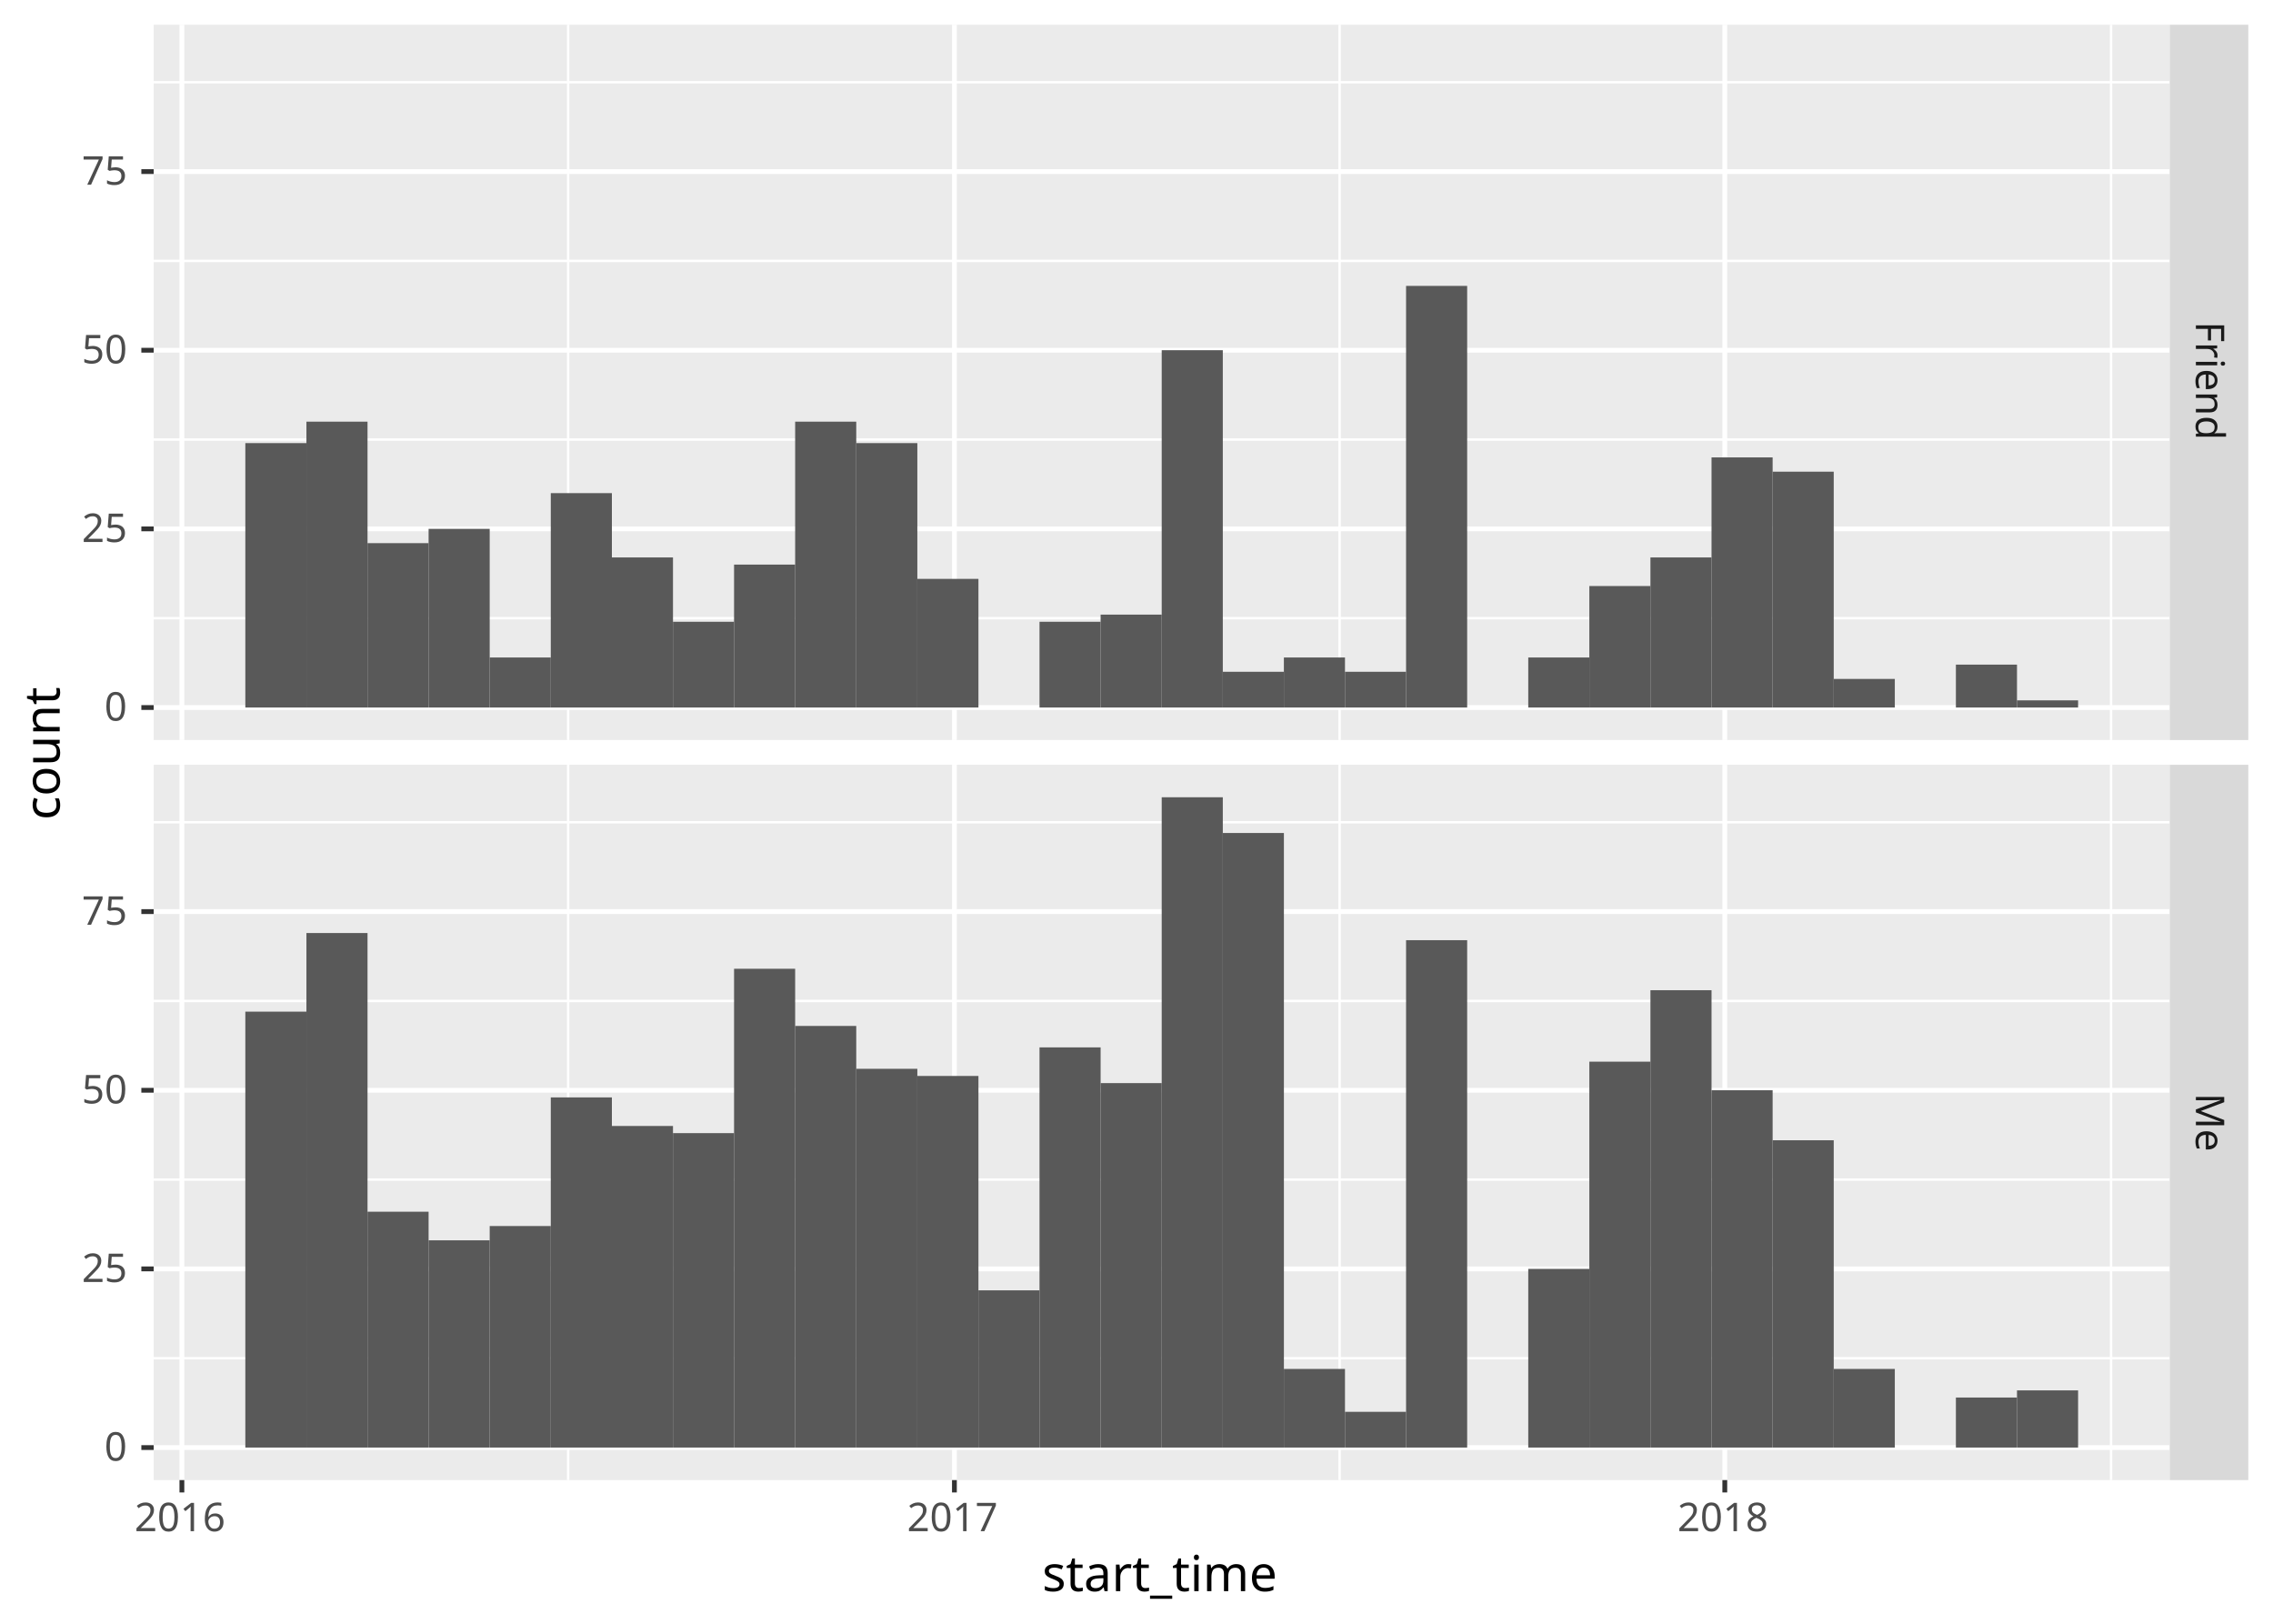 <?xml version="1.0" encoding="UTF-8"?>
<svg xmlns="http://www.w3.org/2000/svg" xmlns:xlink="http://www.w3.org/1999/xlink" width="504pt" height="360pt" viewBox="0 0 504 360" version="1.1">
<defs>
<g>
<symbol overflow="visible" id="glyph0-0">
<path style="stroke:none;" d="M 0 0.828 L 6.281 0.828 L 6.281 4.438 L 0 4.438 Z M 0.453 1.281 L 0.453 4 L 5.828 4 L 5.828 1.281 Z M 0.453 1.281 "/>
</symbol>
<symbol overflow="visible" id="glyph0-1">
<path style="stroke:none;" d="M 0 1.641 L 0 0.859 L 6.281 0.859 L 6.281 4.359 L 5.594 4.359 L 5.594 1.641 L 3.359 1.641 L 3.359 4.203 L 2.672 4.203 L 2.672 1.641 Z M 0 1.641 "/>
</symbol>
<symbol overflow="visible" id="glyph0-2">
<path style="stroke:none;" d="M 4.797 2.953 C 4.797 3.035 4.789 3.125 4.781 3.219 C 4.781 3.32 4.77 3.414 4.75 3.5 L 4.031 3.406 C 4.051 3.332 4.066 3.25 4.078 3.156 C 4.086 3.062 4.094 2.973 4.094 2.891 C 4.094 2.648 4.023 2.426 3.891 2.219 C 3.766 2.008 3.582 1.836 3.344 1.703 C 3.102 1.578 2.828 1.516 2.516 1.516 L 0 1.516 L 0 0.75 L 4.719 0.75 L 4.719 1.375 L 3.859 1.469 L 3.859 1.5 C 4.109 1.645 4.328 1.836 4.516 2.078 C 4.703 2.328 4.797 2.617 4.797 2.953 Z M 4.797 2.953 "/>
</symbol>
<symbol overflow="visible" id="glyph0-3">
<path style="stroke:none;" d="M 6.484 1.141 C 6.484 1.254 6.441 1.359 6.359 1.453 C 6.285 1.547 6.16 1.594 5.984 1.594 C 5.816 1.594 5.691 1.547 5.609 1.453 C 5.535 1.359 5.5 1.254 5.5 1.141 C 5.5 1.016 5.535 0.906 5.609 0.812 C 5.691 0.727 5.816 0.688 5.984 0.688 C 6.16 0.688 6.285 0.727 6.359 0.812 C 6.441 0.906 6.484 1.016 6.484 1.141 Z M 4.719 1.516 L 0 1.516 L 0 0.75 L 4.719 0.75 Z M 4.719 1.516 "/>
</symbol>
<symbol overflow="visible" id="glyph0-4">
<path style="stroke:none;" d="M 4.797 2.562 C 4.797 2.969 4.707 3.316 4.531 3.609 C 4.363 3.898 4.117 4.125 3.797 4.281 C 3.473 4.438 3.098 4.516 2.672 4.516 L 2.203 4.516 L 2.203 1.281 C 1.672 1.289 1.266 1.426 0.984 1.688 C 0.711 1.945 0.578 2.312 0.578 2.781 C 0.578 3.082 0.602 3.348 0.656 3.578 C 0.707 3.816 0.785 4.055 0.891 4.297 L 0.219 4.297 C 0.113 4.055 0.035 3.816 -0.016 3.578 C -0.066 3.348 -0.094 3.07 -0.094 2.75 C -0.094 2.301 -0.004 1.906 0.172 1.562 C 0.359 1.227 0.629 0.961 0.984 0.766 C 1.348 0.578 1.797 0.484 2.328 0.484 C 2.836 0.484 3.273 0.566 3.641 0.734 C 4.016 0.91 4.301 1.156 4.5 1.469 C 4.695 1.781 4.797 2.145 4.797 2.562 Z M 4.172 2.562 C 4.172 2.188 4.051 1.891 3.812 1.672 C 3.57 1.461 3.242 1.336 2.828 1.297 L 2.828 3.703 C 3.223 3.691 3.547 3.598 3.797 3.422 C 4.047 3.242 4.172 2.957 4.172 2.562 Z M 4.172 2.562 "/>
</symbol>
<symbol overflow="visible" id="glyph0-5">
<path style="stroke:none;" d="M 4.797 3.016 C 4.797 3.578 4.656 4 4.375 4.281 C 4.102 4.57 3.664 4.719 3.062 4.719 L 0 4.719 L 0 3.953 L 3.016 3.953 C 3.773 3.953 4.156 3.602 4.156 2.906 C 4.156 2.383 4.004 2.02 3.703 1.812 C 3.41 1.613 2.992 1.516 2.453 1.516 L 0 1.516 L 0 0.75 L 4.719 0.75 L 4.719 1.375 L 4.078 1.484 L 4.078 1.531 C 4.316 1.688 4.492 1.895 4.609 2.156 C 4.734 2.426 4.797 2.711 4.797 3.016 Z M 4.797 3.016 "/>
</symbol>
<symbol overflow="visible" id="glyph0-6">
<path style="stroke:none;" d="M -0.094 2.422 C -0.094 1.836 0.109 1.367 0.516 1.016 C 0.93 0.66 1.539 0.484 2.344 0.484 C 3.156 0.484 3.766 0.66 4.172 1.016 C 4.586 1.367 4.797 1.836 4.797 2.422 C 4.797 2.785 4.727 3.082 4.594 3.312 C 4.469 3.551 4.305 3.742 4.109 3.891 L 4.109 3.938 C 4.18 3.926 4.289 3.914 4.438 3.906 C 4.594 3.895 4.711 3.891 4.797 3.891 L 6.688 3.891 L 6.688 4.656 L 0 4.656 L 0 4.031 L 0.641 3.922 L 0.641 3.891 C 0.43 3.742 0.254 3.551 0.109 3.312 C -0.023 3.082 -0.094 2.785 -0.094 2.422 Z M 0.547 2.547 C 0.547 3.047 0.68 3.395 0.953 3.594 C 1.234 3.789 1.648 3.891 2.203 3.891 L 2.344 3.891 C 2.926 3.891 3.375 3.789 3.688 3.594 C 4 3.406 4.156 3.051 4.156 2.531 C 4.156 2.113 3.988 1.801 3.656 1.594 C 3.332 1.383 2.891 1.281 2.328 1.281 C 1.766 1.281 1.328 1.383 1.016 1.594 C 0.703 1.801 0.547 2.117 0.547 2.547 Z M 0.547 2.547 "/>
</symbol>
<symbol overflow="visible" id="glyph0-7">
<path style="stroke:none;" d="M 0 3.625 L 5.5 1.562 L 5.5 1.516 C 5.32 1.535 5.078 1.551 4.766 1.562 C 4.461 1.57 4.145 1.578 3.812 1.578 L 0 1.578 L 0 0.859 L 6.281 0.859 L 6.281 2.016 L 1.141 3.953 L 1.141 4 L 6.281 5.969 L 6.281 7.125 L 0 7.125 L 0 6.344 L 3.859 6.344 C 4.16 6.344 4.461 6.348 4.766 6.359 C 5.066 6.379 5.312 6.395 5.5 6.406 L 5.5 6.375 L 0 4.281 Z M 0 3.625 "/>
</symbol>
<symbol overflow="visible" id="glyph1-0">
<path style="stroke:none;" d="M 0.828 0 L 0.828 -6.281 L 4.438 -6.281 L 4.438 0 Z M 1.281 -0.453 L 4 -0.453 L 4 -5.828 L 1.281 -5.828 Z M 1.281 -0.453 "/>
</symbol>
<symbol overflow="visible" id="glyph1-1">
<path style="stroke:none;" d="M 4.578 0 L 0.422 0 L 0.422 -0.641 L 2.062 -2.312 C 2.375 -2.625 2.641 -2.898 2.859 -3.141 C 3.078 -3.391 3.242 -3.629 3.359 -3.859 C 3.473 -4.098 3.531 -4.363 3.531 -4.656 C 3.531 -5 3.426 -5.258 3.219 -5.438 C 3.008 -5.613 2.742 -5.703 2.422 -5.703 C 2.109 -5.703 1.836 -5.648 1.609 -5.547 C 1.379 -5.441 1.145 -5.297 0.906 -5.109 L 0.5 -5.625 C 0.738 -5.832 1.02 -6.008 1.344 -6.156 C 1.664 -6.301 2.023 -6.375 2.422 -6.375 C 3.004 -6.375 3.461 -6.223 3.797 -5.922 C 4.141 -5.617 4.312 -5.211 4.312 -4.703 C 4.312 -4.367 4.242 -4.055 4.109 -3.766 C 3.984 -3.484 3.797 -3.203 3.547 -2.922 C 3.305 -2.641 3.023 -2.344 2.703 -2.031 L 1.406 -0.734 L 1.406 -0.703 L 4.578 -0.703 Z M 4.578 0 "/>
</symbol>
<symbol overflow="visible" id="glyph1-2">
<path style="stroke:none;" d="M 4.594 -3.156 C 4.594 -2.469 4.52 -1.883 4.375 -1.406 C 4.238 -0.926 4.016 -0.555 3.703 -0.297 C 3.398 -0.035 3 0.094 2.5 0.094 C 1.789 0.094 1.27 -0.191 0.938 -0.766 C 0.602 -1.336 0.438 -2.133 0.438 -3.156 C 0.438 -3.832 0.504 -4.41 0.641 -4.891 C 0.773 -5.367 0.992 -5.734 1.297 -5.984 C 1.609 -6.242 2.008 -6.375 2.5 -6.375 C 3.207 -6.375 3.734 -6.094 4.078 -5.531 C 4.422 -4.969 4.594 -4.176 4.594 -3.156 Z M 1.203 -3.156 C 1.203 -2.289 1.301 -1.645 1.5 -1.219 C 1.695 -0.789 2.031 -0.578 2.5 -0.578 C 2.969 -0.578 3.301 -0.785 3.5 -1.203 C 3.707 -1.629 3.812 -2.281 3.812 -3.156 C 3.812 -4.008 3.707 -4.648 3.5 -5.078 C 3.301 -5.504 2.969 -5.719 2.5 -5.719 C 2.031 -5.719 1.695 -5.504 1.5 -5.078 C 1.301 -4.648 1.203 -4.008 1.203 -3.156 Z M 1.203 -3.156 "/>
</symbol>
<symbol overflow="visible" id="glyph1-3">
<path style="stroke:none;" d="M 3.125 0 L 2.359 0 L 2.359 -4.391 C 2.359 -4.641 2.363 -4.836 2.375 -4.984 C 2.383 -5.141 2.395 -5.301 2.406 -5.469 C 2.312 -5.375 2.223 -5.297 2.141 -5.234 C 2.055 -5.172 1.961 -5.086 1.859 -4.984 L 1.188 -4.438 L 0.781 -4.969 L 2.484 -6.281 L 3.125 -6.281 Z M 3.125 0 "/>
</symbol>
<symbol overflow="visible" id="glyph1-4">
<path style="stroke:none;" d="M 0.484 -2.688 C 0.484 -3.133 0.52 -3.578 0.594 -4.016 C 0.676 -4.453 0.82 -4.848 1.031 -5.203 C 1.238 -5.555 1.531 -5.836 1.906 -6.047 C 2.281 -6.266 2.766 -6.375 3.359 -6.375 C 3.484 -6.375 3.617 -6.363 3.766 -6.344 C 3.922 -6.332 4.047 -6.316 4.141 -6.297 L 4.141 -5.625 C 4.023 -5.664 3.898 -5.691 3.766 -5.703 C 3.641 -5.723 3.508 -5.734 3.375 -5.734 C 2.969 -5.734 2.629 -5.664 2.359 -5.531 C 2.098 -5.395 1.891 -5.207 1.734 -4.969 C 1.578 -4.738 1.461 -4.473 1.391 -4.172 C 1.316 -3.867 1.273 -3.539 1.266 -3.188 L 1.312 -3.188 C 1.445 -3.395 1.633 -3.57 1.875 -3.719 C 2.113 -3.863 2.422 -3.938 2.797 -3.938 C 3.336 -3.938 3.773 -3.77 4.109 -3.438 C 4.453 -3.102 4.625 -2.629 4.625 -2.016 C 4.625 -1.359 4.441 -0.844 4.078 -0.469 C 3.711 -0.094 3.227 0.094 2.625 0.094 C 2.219 0.094 1.852 -0.004 1.531 -0.203 C 1.219 -0.41 0.961 -0.719 0.766 -1.125 C 0.578 -1.531 0.484 -2.051 0.484 -2.688 Z M 2.609 -0.562 C 2.984 -0.562 3.285 -0.68 3.516 -0.922 C 3.742 -1.16 3.859 -1.523 3.859 -2.016 C 3.859 -2.422 3.754 -2.738 3.547 -2.969 C 3.348 -3.207 3.047 -3.328 2.641 -3.328 C 2.359 -3.328 2.113 -3.27 1.906 -3.156 C 1.707 -3.039 1.551 -2.895 1.438 -2.719 C 1.32 -2.539 1.266 -2.359 1.266 -2.172 C 1.266 -1.922 1.312 -1.672 1.406 -1.422 C 1.508 -1.172 1.66 -0.961 1.859 -0.797 C 2.055 -0.641 2.305 -0.562 2.609 -0.562 Z M 2.609 -0.562 "/>
</symbol>
<symbol overflow="visible" id="glyph1-5">
<path style="stroke:none;" d="M 1.203 0 L 3.781 -5.578 L 0.391 -5.578 L 0.391 -6.281 L 4.594 -6.281 L 4.594 -5.688 L 2.047 0 Z M 1.203 0 "/>
</symbol>
<symbol overflow="visible" id="glyph1-6">
<path style="stroke:none;" d="M 2.5 -6.375 C 3.051 -6.375 3.504 -6.242 3.859 -5.984 C 4.211 -5.723 4.391 -5.348 4.391 -4.859 C 4.391 -4.609 4.332 -4.391 4.219 -4.203 C 4.113 -4.016 3.969 -3.848 3.781 -3.703 C 3.602 -3.566 3.406 -3.441 3.188 -3.328 C 3.445 -3.191 3.68 -3.047 3.891 -2.891 C 4.109 -2.742 4.281 -2.566 4.406 -2.359 C 4.531 -2.16 4.594 -1.914 4.594 -1.625 C 4.594 -1.094 4.406 -0.672 4.031 -0.359 C 3.656 -0.055 3.156 0.094 2.531 0.094 C 1.852 0.094 1.332 -0.051 0.969 -0.344 C 0.613 -0.645 0.438 -1.062 0.438 -1.594 C 0.438 -1.875 0.492 -2.125 0.609 -2.344 C 0.734 -2.562 0.895 -2.742 1.094 -2.891 C 1.289 -3.047 1.504 -3.176 1.734 -3.281 C 1.422 -3.457 1.16 -3.672 0.953 -3.922 C 0.742 -4.172 0.641 -4.488 0.641 -4.875 C 0.641 -5.188 0.719 -5.453 0.875 -5.672 C 1.039 -5.898 1.266 -6.07 1.547 -6.188 C 1.828 -6.312 2.145 -6.375 2.5 -6.375 Z M 2.5 -5.75 C 2.164 -5.75 1.895 -5.672 1.688 -5.516 C 1.488 -5.359 1.391 -5.133 1.391 -4.844 C 1.391 -4.625 1.441 -4.441 1.547 -4.297 C 1.648 -4.148 1.785 -4.023 1.953 -3.922 C 2.129 -3.816 2.328 -3.719 2.547 -3.625 C 2.848 -3.75 3.102 -3.898 3.312 -4.078 C 3.52 -4.266 3.625 -4.52 3.625 -4.844 C 3.625 -5.133 3.52 -5.359 3.312 -5.516 C 3.113 -5.672 2.844 -5.75 2.5 -5.75 Z M 1.188 -1.594 C 1.188 -1.289 1.297 -1.035 1.516 -0.828 C 1.734 -0.629 2.066 -0.531 2.516 -0.531 C 2.941 -0.531 3.266 -0.629 3.484 -0.828 C 3.711 -1.035 3.828 -1.301 3.828 -1.625 C 3.828 -1.926 3.707 -2.176 3.469 -2.375 C 3.227 -2.582 2.91 -2.758 2.516 -2.906 L 2.375 -2.969 C 1.988 -2.789 1.691 -2.598 1.484 -2.391 C 1.285 -2.18 1.188 -1.914 1.188 -1.594 Z M 1.188 -1.594 "/>
</symbol>
<symbol overflow="visible" id="glyph1-7">
<path style="stroke:none;" d="M 2.422 -3.859 C 3.055 -3.859 3.566 -3.695 3.953 -3.375 C 4.336 -3.051 4.531 -2.594 4.531 -2 C 4.531 -1.352 4.32 -0.844 3.906 -0.469 C 3.5 -0.094 2.926 0.094 2.188 0.094 C 1.852 0.094 1.547 0.062 1.266 0 C 0.984 -0.062 0.742 -0.145 0.547 -0.25 L 0.547 -0.984 C 0.766 -0.859 1.023 -0.758 1.328 -0.688 C 1.629 -0.613 1.914 -0.578 2.188 -0.578 C 2.656 -0.578 3.031 -0.688 3.312 -0.906 C 3.594 -1.125 3.734 -1.461 3.734 -1.922 C 3.734 -2.336 3.609 -2.656 3.359 -2.875 C 3.109 -3.094 2.707 -3.203 2.156 -3.203 C 2 -3.203 1.812 -3.188 1.594 -3.156 C 1.383 -3.125 1.219 -3.094 1.094 -3.062 L 0.703 -3.312 L 0.938 -6.281 L 4.094 -6.281 L 4.094 -5.578 L 1.594 -5.578 L 1.453 -3.75 C 1.547 -3.77 1.676 -3.789 1.844 -3.812 C 2.02 -3.844 2.211 -3.859 2.422 -3.859 Z M 2.422 -3.859 "/>
</symbol>
<symbol overflow="visible" id="glyph2-0">
<path style="stroke:none;" d="M 1.031 0 L 1.031 -7.859 L 5.562 -7.859 L 5.562 0 Z M 1.594 -0.562 L 5 -0.562 L 5 -7.297 L 1.594 -7.297 Z M 1.594 -0.562 "/>
</symbol>
<symbol overflow="visible" id="glyph2-1">
<path style="stroke:none;" d="M 4.781 -1.625 C 4.781 -1.051 4.566 -0.617 4.141 -0.328 C 3.711 -0.035 3.141 0.109 2.422 0.109 C 2.004 0.109 1.645 0.07 1.344 0 C 1.051 -0.062 0.797 -0.148 0.578 -0.266 L 0.578 -1.141 C 0.805 -1.023 1.086 -0.914 1.422 -0.812 C 1.754 -0.719 2.094 -0.672 2.438 -0.672 C 2.926 -0.672 3.281 -0.75 3.5 -0.906 C 3.727 -1.062 3.844 -1.273 3.844 -1.547 C 3.844 -1.691 3.801 -1.82 3.719 -1.938 C 3.633 -2.051 3.488 -2.164 3.281 -2.281 C 3.07 -2.406 2.773 -2.539 2.391 -2.688 C 2.004 -2.832 1.676 -2.977 1.406 -3.125 C 1.133 -3.27 0.926 -3.441 0.781 -3.641 C 0.633 -3.848 0.562 -4.113 0.562 -4.438 C 0.562 -4.938 0.766 -5.32 1.172 -5.594 C 1.578 -5.863 2.109 -6 2.766 -6 C 3.129 -6 3.469 -5.961 3.781 -5.891 C 4.094 -5.816 4.383 -5.723 4.656 -5.609 L 4.328 -4.844 C 4.078 -4.945 3.816 -5.035 3.547 -5.109 C 3.273 -5.18 2.992 -5.219 2.703 -5.219 C 2.305 -5.219 2.004 -5.148 1.797 -5.016 C 1.586 -4.891 1.484 -4.719 1.484 -4.5 C 1.484 -4.332 1.531 -4.191 1.625 -4.078 C 1.719 -3.973 1.875 -3.863 2.094 -3.75 C 2.32 -3.645 2.625 -3.52 3 -3.375 C 3.375 -3.238 3.691 -3.098 3.953 -2.953 C 4.223 -2.805 4.426 -2.625 4.562 -2.406 C 4.707 -2.195 4.781 -1.938 4.781 -1.625 Z M 4.781 -1.625 "/>
</symbol>
<symbol overflow="visible" id="glyph2-2">
<path style="stroke:none;" d="M 2.906 -0.688 C 3.051 -0.688 3.203 -0.695 3.359 -0.719 C 3.516 -0.738 3.641 -0.766 3.734 -0.797 L 3.734 -0.062 C 3.629 -0.008 3.477 0.031 3.281 0.062 C 3.094 0.094 2.91 0.109 2.734 0.109 C 2.43 0.109 2.148 0.055 1.891 -0.047 C 1.629 -0.148 1.414 -0.332 1.25 -0.594 C 1.094 -0.863 1.016 -1.238 1.016 -1.719 L 1.016 -5.141 L 0.172 -5.141 L 0.172 -5.609 L 1.016 -6 L 1.406 -7.25 L 1.984 -7.25 L 1.984 -5.891 L 3.688 -5.891 L 3.688 -5.141 L 1.984 -5.141 L 1.984 -1.734 C 1.984 -1.379 2.066 -1.113 2.234 -0.938 C 2.41 -0.77 2.633 -0.688 2.906 -0.688 Z M 2.906 -0.688 "/>
</symbol>
<symbol overflow="visible" id="glyph2-3">
<path style="stroke:none;" d="M 3.172 -6 C 3.891 -6 4.422 -5.836 4.766 -5.516 C 5.109 -5.203 5.281 -4.703 5.281 -4.016 L 5.281 0 L 4.578 0 L 4.391 -0.844 L 4.344 -0.844 C 4.082 -0.52 3.812 -0.281 3.531 -0.125 C 3.25 0.031 2.859 0.109 2.359 0.109 C 1.828 0.109 1.383 -0.031 1.031 -0.312 C 0.676 -0.594 0.5 -1.035 0.5 -1.641 C 0.5 -2.223 0.727 -2.672 1.188 -2.984 C 1.656 -3.305 2.367 -3.484 3.328 -3.516 L 4.328 -3.547 L 4.328 -3.906 C 4.328 -4.395 4.223 -4.734 4.016 -4.922 C 3.805 -5.117 3.504 -5.219 3.109 -5.219 C 2.805 -5.219 2.516 -5.172 2.234 -5.078 C 1.953 -4.984 1.691 -4.879 1.453 -4.766 L 1.156 -5.484 C 1.414 -5.629 1.719 -5.75 2.062 -5.844 C 2.414 -5.945 2.785 -6 3.172 -6 Z M 4.328 -2.875 L 3.453 -2.844 C 2.723 -2.82 2.211 -2.707 1.922 -2.5 C 1.641 -2.289 1.5 -2 1.5 -1.625 C 1.5 -1.301 1.598 -1.062 1.797 -0.906 C 2.004 -0.75 2.266 -0.672 2.578 -0.672 C 3.078 -0.672 3.492 -0.805 3.828 -1.078 C 4.16 -1.359 4.328 -1.785 4.328 -2.359 Z M 4.328 -2.875 "/>
</symbol>
<symbol overflow="visible" id="glyph2-4">
<path style="stroke:none;" d="M 3.688 -6 C 3.789 -6 3.906 -5.992 4.031 -5.984 C 4.156 -5.973 4.27 -5.957 4.375 -5.938 L 4.25 -5.047 C 4.156 -5.066 4.051 -5.082 3.938 -5.094 C 3.82 -5.113 3.719 -5.125 3.625 -5.125 C 3.32 -5.125 3.035 -5.039 2.766 -4.875 C 2.504 -4.707 2.297 -4.473 2.141 -4.172 C 1.984 -3.879 1.906 -3.535 1.906 -3.141 L 1.906 0 L 0.938 0 L 0.938 -5.891 L 1.734 -5.891 L 1.844 -4.812 L 1.875 -4.812 C 2.062 -5.133 2.305 -5.41 2.609 -5.641 C 2.91 -5.879 3.27 -6 3.688 -6 Z M 3.688 -6 "/>
</symbol>
<symbol overflow="visible" id="glyph2-5">
<path style="stroke:none;" d="M 4.906 1.688 L -0.016 1.688 L -0.016 0.984 L 4.906 0.984 Z M 4.906 1.688 "/>
</symbol>
<symbol overflow="visible" id="glyph2-6">
<path style="stroke:none;" d="M 1.438 -8.109 C 1.582 -8.109 1.707 -8.055 1.812 -7.953 C 1.926 -7.859 1.984 -7.703 1.984 -7.484 C 1.984 -7.273 1.926 -7.117 1.812 -7.016 C 1.707 -6.922 1.582 -6.875 1.438 -6.875 C 1.27 -6.875 1.129 -6.922 1.016 -7.016 C 0.91 -7.117 0.859 -7.273 0.859 -7.484 C 0.859 -7.703 0.91 -7.859 1.016 -7.953 C 1.129 -8.055 1.27 -8.109 1.438 -8.109 Z M 1.906 -5.891 L 1.906 0 L 0.938 0 L 0.938 -5.891 Z M 1.906 -5.891 "/>
</symbol>
<symbol overflow="visible" id="glyph2-7">
<path style="stroke:none;" d="M 7.406 -6 C 8.07 -6 8.566 -5.828 8.891 -5.484 C 9.223 -5.141 9.391 -4.594 9.391 -3.844 L 9.391 0 L 8.438 0 L 8.438 -3.797 C 8.438 -4.723 8.035 -5.188 7.234 -5.188 C 6.66 -5.188 6.25 -5.02 6 -4.688 C 5.758 -4.363 5.641 -3.883 5.641 -3.25 L 5.641 0 L 4.688 0 L 4.688 -3.797 C 4.688 -4.723 4.281 -5.188 3.469 -5.188 C 2.875 -5.188 2.461 -5.004 2.234 -4.641 C 2.016 -4.273 1.906 -3.75 1.906 -3.062 L 1.906 0 L 0.938 0 L 0.938 -5.891 L 1.719 -5.891 L 1.859 -5.094 L 1.906 -5.094 C 2.094 -5.406 2.344 -5.633 2.656 -5.781 C 2.969 -5.926 3.301 -6 3.656 -6 C 4.57 -6 5.172 -5.672 5.453 -5.016 L 5.516 -5.016 C 5.711 -5.348 5.977 -5.594 6.312 -5.75 C 6.645 -5.914 7.008 -6 7.406 -6 Z M 7.406 -6 "/>
</symbol>
<symbol overflow="visible" id="glyph2-8">
<path style="stroke:none;" d="M 3.219 -6 C 3.707 -6 4.133 -5.891 4.5 -5.672 C 4.875 -5.453 5.156 -5.141 5.344 -4.734 C 5.539 -4.336 5.641 -3.875 5.641 -3.344 L 5.641 -2.766 L 1.609 -2.766 C 1.617 -2.098 1.785 -1.586 2.109 -1.234 C 2.441 -0.891 2.898 -0.719 3.484 -0.719 C 3.859 -0.719 4.191 -0.75 4.484 -0.812 C 4.773 -0.883 5.07 -0.988 5.375 -1.125 L 5.375 -0.281 C 5.07 -0.145 4.773 -0.047 4.484 0.016 C 4.191 0.078 3.844 0.109 3.438 0.109 C 2.875 0.109 2.379 -0.004 1.953 -0.234 C 1.523 -0.461 1.191 -0.797 0.953 -1.234 C 0.723 -1.68 0.609 -2.238 0.609 -2.906 C 0.609 -3.551 0.711 -4.102 0.922 -4.562 C 1.141 -5.031 1.445 -5.383 1.844 -5.625 C 2.238 -5.875 2.695 -6 3.219 -6 Z M 3.203 -5.219 C 2.742 -5.219 2.379 -5.066 2.109 -4.766 C 1.836 -4.473 1.676 -4.062 1.625 -3.531 L 4.625 -3.531 C 4.625 -4.031 4.508 -4.438 4.281 -4.75 C 4.051 -5.062 3.691 -5.219 3.203 -5.219 Z M 3.203 -5.219 "/>
</symbol>
<symbol overflow="visible" id="glyph3-0">
<path style="stroke:none;" d="M 0 -1.031 L -7.859 -1.031 L -7.859 -5.562 L 0 -5.562 Z M -0.562 -1.594 L -0.562 -5 L -7.297 -5 L -7.297 -1.594 Z M -0.562 -1.594 "/>
</symbol>
<symbol overflow="visible" id="glyph3-1">
<path style="stroke:none;" d="M 0.109 -3.297 C 0.109 -2.773 0.004 -2.312 -0.203 -1.906 C -0.422 -1.5 -0.754 -1.18 -1.203 -0.953 C -1.648 -0.723 -2.223 -0.609 -2.922 -0.609 C -3.641 -0.609 -4.227 -0.723 -4.688 -0.953 C -5.145 -1.191 -5.477 -1.52 -5.688 -1.938 C -5.895 -2.363 -6 -2.836 -6 -3.359 C -6 -3.66 -5.969 -3.953 -5.906 -4.234 C -5.844 -4.516 -5.77 -4.742 -5.688 -4.922 L -4.891 -4.625 C -4.953 -4.445 -5.008 -4.238 -5.062 -4 C -5.125 -3.77 -5.156 -3.551 -5.156 -3.344 C -5.156 -2.188 -4.41 -1.609 -2.922 -1.609 C -2.211 -1.609 -1.664 -1.75 -1.281 -2.031 C -0.906 -2.312 -0.719 -2.727 -0.719 -3.281 C -0.719 -3.602 -0.75 -3.891 -0.812 -4.141 C -0.883 -4.391 -0.969 -4.613 -1.062 -4.812 L -0.203 -4.812 C -0.109 -4.613 -0.035 -4.395 0.016 -4.156 C 0.078 -3.926 0.109 -3.641 0.109 -3.297 Z M 0.109 -3.297 "/>
</symbol>
<symbol overflow="visible" id="glyph3-2">
<path style="stroke:none;" d="M -2.953 -6.062 C -1.984 -6.062 -1.227 -5.812 -0.688 -5.312 C -0.156 -4.82 0.109 -4.156 0.109 -3.312 C 0.109 -2.789 -0.008 -2.328 -0.25 -1.922 C -0.488 -1.516 -0.836 -1.191 -1.297 -0.953 C -1.754 -0.723 -2.305 -0.609 -2.953 -0.609 C -3.93 -0.609 -4.68 -0.848 -5.203 -1.328 C -5.734 -1.816 -6 -2.488 -6 -3.344 C -6 -3.875 -5.879 -4.344 -5.641 -4.75 C -5.41 -5.164 -5.066 -5.488 -4.609 -5.719 C -4.16 -5.945 -3.609 -6.062 -2.953 -6.062 Z M -2.953 -1.609 C -2.254 -1.609 -1.703 -1.742 -1.297 -2.016 C -0.891 -2.297 -0.688 -2.734 -0.688 -3.328 C -0.688 -3.922 -0.891 -4.359 -1.297 -4.641 C -1.703 -4.922 -2.254 -5.062 -2.953 -5.062 C -3.648 -5.062 -4.195 -4.922 -4.594 -4.641 C -4.988 -4.359 -5.188 -3.922 -5.188 -3.328 C -5.188 -2.723 -4.988 -2.285 -4.594 -2.016 C -4.195 -1.742 -3.648 -1.609 -2.953 -1.609 Z M -2.953 -1.609 "/>
</symbol>
<symbol overflow="visible" id="glyph3-3">
<path style="stroke:none;" d="M -5.891 -5.859 L 0 -5.859 L 0 -5.078 L -0.781 -4.922 L -0.781 -4.891 C -0.469 -4.691 -0.238 -4.426 -0.094 -4.094 C 0.039 -3.758 0.109 -3.398 0.109 -3.016 C 0.109 -2.305 -0.055 -1.77 -0.391 -1.406 C -0.734 -1.051 -1.281 -0.875 -2.031 -0.875 L -5.891 -0.875 L -5.891 -1.844 L -2.094 -1.844 C -1.156 -1.844 -0.688 -2.281 -0.688 -3.156 C -0.688 -3.812 -0.867 -4.266 -1.234 -4.516 C -1.609 -4.766 -2.141 -4.891 -2.828 -4.891 L -5.891 -4.891 Z M -5.891 -5.859 "/>
</symbol>
<symbol overflow="visible" id="glyph3-4">
<path style="stroke:none;" d="M -6 -3.766 C -6 -4.473 -5.828 -5.004 -5.484 -5.359 C -5.141 -5.723 -4.594 -5.906 -3.844 -5.906 L 0 -5.906 L 0 -4.953 L -3.766 -4.953 C -4.711 -4.953 -5.188 -4.508 -5.188 -3.625 C -5.188 -2.977 -5.004 -2.531 -4.641 -2.281 C -4.273 -2.031 -3.75 -1.906 -3.062 -1.906 L 0 -1.906 L 0 -0.938 L -5.891 -0.938 L -5.891 -1.719 L -5.094 -1.859 L -5.094 -1.906 C -5.406 -2.102 -5.633 -2.367 -5.781 -2.703 C -5.926 -3.047 -6 -3.398 -6 -3.766 Z M -6 -3.766 "/>
</symbol>
<symbol overflow="visible" id="glyph3-5">
<path style="stroke:none;" d="M -0.688 -2.906 C -0.688 -3.051 -0.695 -3.203 -0.719 -3.359 C -0.738 -3.516 -0.766 -3.641 -0.797 -3.734 L -0.062 -3.734 C -0.008 -3.629 0.031 -3.477 0.062 -3.281 C 0.094 -3.094 0.109 -2.91 0.109 -2.734 C 0.109 -2.43 0.055 -2.148 -0.047 -1.891 C -0.148 -1.629 -0.332 -1.414 -0.594 -1.25 C -0.863 -1.094 -1.238 -1.016 -1.719 -1.016 L -5.141 -1.016 L -5.141 -0.172 L -5.609 -0.172 L -6 -1.016 L -7.25 -1.406 L -7.25 -1.984 L -5.891 -1.984 L -5.891 -3.688 L -5.141 -3.688 L -5.141 -1.984 L -1.734 -1.984 C -1.379 -1.984 -1.113 -2.066 -0.938 -2.234 C -0.77 -2.41 -0.688 -2.633 -0.688 -2.906 Z M -0.688 -2.906 "/>
</symbol>
</g>
<clipPath id="clip1">
  <path d="M 34.078 5.48 L 482 5.48 L 482 165 L 34.078 165 Z M 34.078 5.48 "/>
</clipPath>
<clipPath id="clip2">
  <path d="M 34.078 136 L 482 136 L 482 138 L 34.078 138 Z M 34.078 136 "/>
</clipPath>
<clipPath id="clip3">
  <path d="M 34.078 97 L 482 97 L 482 98 L 34.078 98 Z M 34.078 97 "/>
</clipPath>
<clipPath id="clip4">
  <path d="M 34.078 57 L 482 57 L 482 59 L 34.078 59 Z M 34.078 57 "/>
</clipPath>
<clipPath id="clip5">
  <path d="M 34.078 17 L 482 17 L 482 19 L 34.078 19 Z M 34.078 17 "/>
</clipPath>
<clipPath id="clip6">
  <path d="M 125 5.48 L 127 5.48 L 127 165 L 125 165 Z M 125 5.48 "/>
</clipPath>
<clipPath id="clip7">
  <path d="M 296 5.48 L 298 5.48 L 298 165 L 296 165 Z M 296 5.48 "/>
</clipPath>
<clipPath id="clip8">
  <path d="M 467 5.48 L 469 5.48 L 469 165 L 467 165 Z M 467 5.48 "/>
</clipPath>
<clipPath id="clip9">
  <path d="M 34.078 156 L 482 156 L 482 158 L 34.078 158 Z M 34.078 156 "/>
</clipPath>
<clipPath id="clip10">
  <path d="M 34.078 116 L 482 116 L 482 118 L 34.078 118 Z M 34.078 116 "/>
</clipPath>
<clipPath id="clip11">
  <path d="M 34.078 77 L 482 77 L 482 79 L 34.078 79 Z M 34.078 77 "/>
</clipPath>
<clipPath id="clip12">
  <path d="M 34.078 37 L 482 37 L 482 39 L 34.078 39 Z M 34.078 37 "/>
</clipPath>
<clipPath id="clip13">
  <path d="M 39 5.48 L 41 5.48 L 41 165 L 39 165 Z M 39 5.48 "/>
</clipPath>
<clipPath id="clip14">
  <path d="M 211 5.48 L 213 5.48 L 213 165 L 211 165 Z M 211 5.48 "/>
</clipPath>
<clipPath id="clip15">
  <path d="M 381 5.48 L 383 5.48 L 383 165 L 381 165 Z M 381 5.48 "/>
</clipPath>
<clipPath id="clip16">
  <path d="M 34.078 169.555 L 482 169.555 L 482 329 L 34.078 329 Z M 34.078 169.555 "/>
</clipPath>
<clipPath id="clip17">
  <path d="M 34.078 300 L 482 300 L 482 302 L 34.078 302 Z M 34.078 300 "/>
</clipPath>
<clipPath id="clip18">
  <path d="M 34.078 261 L 482 261 L 482 262 L 34.078 262 Z M 34.078 261 "/>
</clipPath>
<clipPath id="clip19">
  <path d="M 34.078 221 L 482 221 L 482 223 L 34.078 223 Z M 34.078 221 "/>
</clipPath>
<clipPath id="clip20">
  <path d="M 34.078 182 L 482 182 L 482 183 L 34.078 183 Z M 34.078 182 "/>
</clipPath>
<clipPath id="clip21">
  <path d="M 125 169.555 L 127 169.555 L 127 329 L 125 329 Z M 125 169.555 "/>
</clipPath>
<clipPath id="clip22">
  <path d="M 296 169.555 L 298 169.555 L 298 329 L 296 329 Z M 296 169.555 "/>
</clipPath>
<clipPath id="clip23">
  <path d="M 467 169.555 L 469 169.555 L 469 329 L 467 329 Z M 467 169.555 "/>
</clipPath>
<clipPath id="clip24">
  <path d="M 34.078 320 L 482 320 L 482 322 L 34.078 322 Z M 34.078 320 "/>
</clipPath>
<clipPath id="clip25">
  <path d="M 34.078 280 L 482 280 L 482 282 L 34.078 282 Z M 34.078 280 "/>
</clipPath>
<clipPath id="clip26">
  <path d="M 34.078 241 L 482 241 L 482 243 L 34.078 243 Z M 34.078 241 "/>
</clipPath>
<clipPath id="clip27">
  <path d="M 34.078 201 L 482 201 L 482 203 L 34.078 203 Z M 34.078 201 "/>
</clipPath>
<clipPath id="clip28">
  <path d="M 39 169.555 L 41 169.555 L 41 329 L 39 329 Z M 39 169.555 "/>
</clipPath>
<clipPath id="clip29">
  <path d="M 211 169.555 L 213 169.555 L 213 329 L 211 329 Z M 211 169.555 "/>
</clipPath>
<clipPath id="clip30">
  <path d="M 381 169.555 L 383 169.555 L 383 329 L 381 329 Z M 381 169.555 "/>
</clipPath>
<clipPath id="clip31">
  <path d="M 481.102 5.48 L 499 5.48 L 499 165 L 481.102 165 Z M 481.102 5.48 "/>
</clipPath>
<clipPath id="clip32">
  <path d="M 481.102 169.555 L 499 169.555 L 499 329 L 481.102 329 Z M 481.102 169.555 "/>
</clipPath>
</defs>
<g id="surface3">
<rect x="0" y="0" width="504" height="360" style="fill:rgb(100%,100%,100%);fill-opacity:1;stroke:none;"/>
<rect x="0" y="0" width="504" height="360" style="fill:rgb(100%,100%,100%);fill-opacity:1;stroke:none;"/>
<path style="fill:none;stroke-width:1.067;stroke-linecap:round;stroke-linejoin:round;stroke:rgb(100%,100%,100%);stroke-opacity:1;stroke-miterlimit:10;" d="M 0 360 L 504 360 L 504 0 L 0 0 Z M 0 360 "/>
<g clip-path="url(#clip1)" clip-rule="nonzero">
<path style=" stroke:none;fill-rule:nonzero;fill:rgb(92.157%,92.157%,92.157%);fill-opacity:1;" d="M 34.078 164.074 L 481.098 164.074 L 481.098 5.48 L 34.078 5.48 Z M 34.078 164.074 "/>
</g>
<g clip-path="url(#clip2)" clip-rule="nonzero">
<path style="fill:none;stroke-width:0.533;stroke-linecap:butt;stroke-linejoin:round;stroke:rgb(100%,100%,100%);stroke-opacity:1;stroke-miterlimit:10;" d="M 34.078 137.059 L 481.102 137.059 "/>
</g>
<g clip-path="url(#clip3)" clip-rule="nonzero">
<path style="fill:none;stroke-width:0.533;stroke-linecap:butt;stroke-linejoin:round;stroke:rgb(100%,100%,100%);stroke-opacity:1;stroke-miterlimit:10;" d="M 34.078 97.453 L 481.102 97.453 "/>
</g>
<g clip-path="url(#clip4)" clip-rule="nonzero">
<path style="fill:none;stroke-width:0.533;stroke-linecap:butt;stroke-linejoin:round;stroke:rgb(100%,100%,100%);stroke-opacity:1;stroke-miterlimit:10;" d="M 34.078 57.844 L 481.102 57.844 "/>
</g>
<g clip-path="url(#clip5)" clip-rule="nonzero">
<path style="fill:none;stroke-width:0.533;stroke-linecap:butt;stroke-linejoin:round;stroke:rgb(100%,100%,100%);stroke-opacity:1;stroke-miterlimit:10;" d="M 34.078 18.234 L 481.102 18.234 "/>
</g>
<g clip-path="url(#clip6)" clip-rule="nonzero">
<path style="fill:none;stroke-width:0.533;stroke-linecap:butt;stroke-linejoin:round;stroke:rgb(100%,100%,100%);stroke-opacity:1;stroke-miterlimit:10;" d="M 125.98 164.074 L 125.98 5.48 "/>
</g>
<g clip-path="url(#clip7)" clip-rule="nonzero">
<path style="fill:none;stroke-width:0.533;stroke-linecap:butt;stroke-linejoin:round;stroke:rgb(100%,100%,100%);stroke-opacity:1;stroke-miterlimit:10;" d="M 297.035 164.074 L 297.035 5.48 "/>
</g>
<g clip-path="url(#clip8)" clip-rule="nonzero">
<path style="fill:none;stroke-width:0.533;stroke-linecap:butt;stroke-linejoin:round;stroke:rgb(100%,100%,100%);stroke-opacity:1;stroke-miterlimit:10;" d="M 468.094 164.074 L 468.094 5.48 "/>
</g>
<g clip-path="url(#clip9)" clip-rule="nonzero">
<path style="fill:none;stroke-width:1.067;stroke-linecap:butt;stroke-linejoin:round;stroke:rgb(100%,100%,100%);stroke-opacity:1;stroke-miterlimit:10;" d="M 34.078 156.863 L 481.102 156.863 "/>
</g>
<g clip-path="url(#clip10)" clip-rule="nonzero">
<path style="fill:none;stroke-width:1.067;stroke-linecap:butt;stroke-linejoin:round;stroke:rgb(100%,100%,100%);stroke-opacity:1;stroke-miterlimit:10;" d="M 34.078 117.258 L 481.102 117.258 "/>
</g>
<g clip-path="url(#clip11)" clip-rule="nonzero">
<path style="fill:none;stroke-width:1.067;stroke-linecap:butt;stroke-linejoin:round;stroke:rgb(100%,100%,100%);stroke-opacity:1;stroke-miterlimit:10;" d="M 34.078 77.648 L 481.102 77.648 "/>
</g>
<g clip-path="url(#clip12)" clip-rule="nonzero">
<path style="fill:none;stroke-width:1.067;stroke-linecap:butt;stroke-linejoin:round;stroke:rgb(100%,100%,100%);stroke-opacity:1;stroke-miterlimit:10;" d="M 34.078 38.039 L 481.102 38.039 "/>
</g>
<g clip-path="url(#clip13)" clip-rule="nonzero">
<path style="fill:none;stroke-width:1.067;stroke-linecap:butt;stroke-linejoin:round;stroke:rgb(100%,100%,100%);stroke-opacity:1;stroke-miterlimit:10;" d="M 40.332 164.074 L 40.332 5.48 "/>
</g>
<g clip-path="url(#clip14)" clip-rule="nonzero">
<path style="fill:none;stroke-width:1.067;stroke-linecap:butt;stroke-linejoin:round;stroke:rgb(100%,100%,100%);stroke-opacity:1;stroke-miterlimit:10;" d="M 211.625 164.074 L 211.625 5.48 "/>
</g>
<g clip-path="url(#clip15)" clip-rule="nonzero">
<path style="fill:none;stroke-width:1.067;stroke-linecap:butt;stroke-linejoin:round;stroke:rgb(100%,100%,100%);stroke-opacity:1;stroke-miterlimit:10;" d="M 382.445 164.074 L 382.445 5.48 "/>
</g>
<path style=" stroke:none;fill-rule:nonzero;fill:rgb(34.902%,34.902%,34.902%);fill-opacity:1;" d="M 54.398 156.863 L 67.945 156.863 L 67.945 98.242 L 54.398 98.242 Z M 54.398 156.863 "/>
<path style=" stroke:none;fill-rule:nonzero;fill:rgb(34.902%,34.902%,34.902%);fill-opacity:1;" d="M 67.945 156.863 L 81.492 156.863 L 81.492 93.488 L 67.945 93.488 Z M 67.945 156.863 "/>
<path style=" stroke:none;fill-rule:nonzero;fill:rgb(34.902%,34.902%,34.902%);fill-opacity:1;" d="M 81.488 156.863 L 95.035 156.863 L 95.035 120.422 L 81.488 120.422 Z M 81.488 156.863 "/>
<path style=" stroke:none;fill-rule:nonzero;fill:rgb(34.902%,34.902%,34.902%);fill-opacity:1;" d="M 95.035 156.863 L 108.582 156.863 L 108.582 117.254 L 95.035 117.254 Z M 95.035 156.863 "/>
<path style=" stroke:none;fill-rule:nonzero;fill:rgb(34.902%,34.902%,34.902%);fill-opacity:1;" d="M 108.582 156.863 L 122.129 156.863 L 122.129 145.773 L 108.582 145.773 Z M 108.582 156.863 "/>
<path style=" stroke:none;fill-rule:nonzero;fill:rgb(34.902%,34.902%,34.902%);fill-opacity:1;" d="M 122.129 156.863 L 135.676 156.863 L 135.676 109.332 L 122.129 109.332 Z M 122.129 156.863 "/>
<path style=" stroke:none;fill-rule:nonzero;fill:rgb(34.902%,34.902%,34.902%);fill-opacity:1;" d="M 135.676 156.863 L 149.223 156.863 L 149.223 123.59 L 135.676 123.59 Z M 135.676 156.863 "/>
<path style=" stroke:none;fill-rule:nonzero;fill:rgb(34.902%,34.902%,34.902%);fill-opacity:1;" d="M 149.219 156.863 L 162.766 156.863 L 162.766 137.852 L 149.219 137.852 Z M 149.219 156.863 "/>
<path style=" stroke:none;fill-rule:nonzero;fill:rgb(34.902%,34.902%,34.902%);fill-opacity:1;" d="M 162.766 156.863 L 176.312 156.863 L 176.312 125.176 L 162.766 125.176 Z M 162.766 156.863 "/>
<path style=" stroke:none;fill-rule:nonzero;fill:rgb(34.902%,34.902%,34.902%);fill-opacity:1;" d="M 176.312 156.863 L 189.859 156.863 L 189.859 93.488 L 176.312 93.488 Z M 176.312 156.863 "/>
<path style=" stroke:none;fill-rule:nonzero;fill:rgb(34.902%,34.902%,34.902%);fill-opacity:1;" d="M 189.859 156.863 L 203.406 156.863 L 203.406 98.242 L 189.859 98.242 Z M 189.859 156.863 "/>
<path style=" stroke:none;fill-rule:nonzero;fill:rgb(34.902%,34.902%,34.902%);fill-opacity:1;" d="M 203.406 156.863 L 216.953 156.863 L 216.953 128.344 L 203.406 128.344 Z M 203.406 156.863 "/>
<path style=" stroke:none;fill-rule:nonzero;fill:rgb(34.902%,34.902%,34.902%);fill-opacity:1;" d="M 230.496 156.863 L 244.043 156.863 L 244.043 137.852 L 230.496 137.852 Z M 230.496 156.863 "/>
<path style=" stroke:none;fill-rule:nonzero;fill:rgb(34.902%,34.902%,34.902%);fill-opacity:1;" d="M 244.043 156.863 L 257.59 156.863 L 257.59 136.266 L 244.043 136.266 Z M 244.043 156.863 "/>
<path style=" stroke:none;fill-rule:nonzero;fill:rgb(34.902%,34.902%,34.902%);fill-opacity:1;" d="M 257.59 156.863 L 271.137 156.863 L 271.137 77.645 L 257.59 77.645 Z M 257.59 156.863 "/>
<path style=" stroke:none;fill-rule:nonzero;fill:rgb(34.902%,34.902%,34.902%);fill-opacity:1;" d="M 271.137 156.863 L 284.684 156.863 L 284.684 148.941 L 271.137 148.941 Z M 271.137 156.863 "/>
<path style=" stroke:none;fill-rule:nonzero;fill:rgb(34.902%,34.902%,34.902%);fill-opacity:1;" d="M 284.68 156.863 L 298.227 156.863 L 298.227 145.773 L 284.68 145.773 Z M 284.68 156.863 "/>
<path style=" stroke:none;fill-rule:nonzero;fill:rgb(34.902%,34.902%,34.902%);fill-opacity:1;" d="M 298.227 156.863 L 311.773 156.863 L 311.773 148.941 L 298.227 148.941 Z M 298.227 156.863 "/>
<path style=" stroke:none;fill-rule:nonzero;fill:rgb(34.902%,34.902%,34.902%);fill-opacity:1;" d="M 311.773 156.863 L 325.32 156.863 L 325.32 63.387 L 311.773 63.387 Z M 311.773 156.863 "/>
<path style=" stroke:none;fill-rule:nonzero;fill:rgb(34.902%,34.902%,34.902%);fill-opacity:1;" d="M 338.867 156.863 L 352.414 156.863 L 352.414 145.773 L 338.867 145.773 Z M 338.867 156.863 "/>
<path style=" stroke:none;fill-rule:nonzero;fill:rgb(34.902%,34.902%,34.902%);fill-opacity:1;" d="M 352.41 156.863 L 365.957 156.863 L 365.957 129.93 L 352.41 129.93 Z M 352.41 156.863 "/>
<path style=" stroke:none;fill-rule:nonzero;fill:rgb(34.902%,34.902%,34.902%);fill-opacity:1;" d="M 365.957 156.863 L 379.504 156.863 L 379.504 123.59 L 365.957 123.59 Z M 365.957 156.863 "/>
<path style=" stroke:none;fill-rule:nonzero;fill:rgb(34.902%,34.902%,34.902%);fill-opacity:1;" d="M 379.504 156.863 L 393.051 156.863 L 393.051 101.41 L 379.504 101.41 Z M 379.504 156.863 "/>
<path style=" stroke:none;fill-rule:nonzero;fill:rgb(34.902%,34.902%,34.902%);fill-opacity:1;" d="M 393.051 156.863 L 406.598 156.863 L 406.598 104.578 L 393.051 104.578 Z M 393.051 156.863 "/>
<path style=" stroke:none;fill-rule:nonzero;fill:rgb(34.902%,34.902%,34.902%);fill-opacity:1;" d="M 406.598 156.863 L 420.145 156.863 L 420.145 150.527 L 406.598 150.527 Z M 406.598 156.863 "/>
<path style=" stroke:none;fill-rule:nonzero;fill:rgb(34.902%,34.902%,34.902%);fill-opacity:1;" d="M 433.688 156.863 L 447.234 156.863 L 447.234 147.355 L 433.688 147.355 Z M 433.688 156.863 "/>
<path style=" stroke:none;fill-rule:nonzero;fill:rgb(34.902%,34.902%,34.902%);fill-opacity:1;" d="M 447.234 156.863 L 460.781 156.863 L 460.781 155.277 L 447.234 155.277 Z M 447.234 156.863 "/>
<g clip-path="url(#clip16)" clip-rule="nonzero">
<path style=" stroke:none;fill-rule:nonzero;fill:rgb(92.157%,92.157%,92.157%);fill-opacity:1;" d="M 34.078 328.148 L 481.098 328.148 L 481.098 169.555 L 34.078 169.555 Z M 34.078 328.148 "/>
</g>
<g clip-path="url(#clip17)" clip-rule="nonzero">
<path style="fill:none;stroke-width:0.533;stroke-linecap:butt;stroke-linejoin:round;stroke:rgb(100%,100%,100%);stroke-opacity:1;stroke-miterlimit:10;" d="M 34.078 301.133 L 481.102 301.133 "/>
</g>
<g clip-path="url(#clip18)" clip-rule="nonzero">
<path style="fill:none;stroke-width:0.533;stroke-linecap:butt;stroke-linejoin:round;stroke:rgb(100%,100%,100%);stroke-opacity:1;stroke-miterlimit:10;" d="M 34.078 261.523 L 481.102 261.523 "/>
</g>
<g clip-path="url(#clip19)" clip-rule="nonzero">
<path style="fill:none;stroke-width:0.533;stroke-linecap:butt;stroke-linejoin:round;stroke:rgb(100%,100%,100%);stroke-opacity:1;stroke-miterlimit:10;" d="M 34.078 221.918 L 481.102 221.918 "/>
</g>
<g clip-path="url(#clip20)" clip-rule="nonzero">
<path style="fill:none;stroke-width:0.533;stroke-linecap:butt;stroke-linejoin:round;stroke:rgb(100%,100%,100%);stroke-opacity:1;stroke-miterlimit:10;" d="M 34.078 182.309 L 481.102 182.309 "/>
</g>
<g clip-path="url(#clip21)" clip-rule="nonzero">
<path style="fill:none;stroke-width:0.533;stroke-linecap:butt;stroke-linejoin:round;stroke:rgb(100%,100%,100%);stroke-opacity:1;stroke-miterlimit:10;" d="M 125.98 328.148 L 125.98 169.555 "/>
</g>
<g clip-path="url(#clip22)" clip-rule="nonzero">
<path style="fill:none;stroke-width:0.533;stroke-linecap:butt;stroke-linejoin:round;stroke:rgb(100%,100%,100%);stroke-opacity:1;stroke-miterlimit:10;" d="M 297.035 328.148 L 297.035 169.555 "/>
</g>
<g clip-path="url(#clip23)" clip-rule="nonzero">
<path style="fill:none;stroke-width:0.533;stroke-linecap:butt;stroke-linejoin:round;stroke:rgb(100%,100%,100%);stroke-opacity:1;stroke-miterlimit:10;" d="M 468.094 328.148 L 468.094 169.555 "/>
</g>
<g clip-path="url(#clip24)" clip-rule="nonzero">
<path style="fill:none;stroke-width:1.067;stroke-linecap:butt;stroke-linejoin:round;stroke:rgb(100%,100%,100%);stroke-opacity:1;stroke-miterlimit:10;" d="M 34.078 320.938 L 481.102 320.938 "/>
</g>
<g clip-path="url(#clip25)" clip-rule="nonzero">
<path style="fill:none;stroke-width:1.067;stroke-linecap:butt;stroke-linejoin:round;stroke:rgb(100%,100%,100%);stroke-opacity:1;stroke-miterlimit:10;" d="M 34.078 281.328 L 481.102 281.328 "/>
</g>
<g clip-path="url(#clip26)" clip-rule="nonzero">
<path style="fill:none;stroke-width:1.067;stroke-linecap:butt;stroke-linejoin:round;stroke:rgb(100%,100%,100%);stroke-opacity:1;stroke-miterlimit:10;" d="M 34.078 241.723 L 481.102 241.723 "/>
</g>
<g clip-path="url(#clip27)" clip-rule="nonzero">
<path style="fill:none;stroke-width:1.067;stroke-linecap:butt;stroke-linejoin:round;stroke:rgb(100%,100%,100%);stroke-opacity:1;stroke-miterlimit:10;" d="M 34.078 202.113 L 481.102 202.113 "/>
</g>
<g clip-path="url(#clip28)" clip-rule="nonzero">
<path style="fill:none;stroke-width:1.067;stroke-linecap:butt;stroke-linejoin:round;stroke:rgb(100%,100%,100%);stroke-opacity:1;stroke-miterlimit:10;" d="M 40.332 328.148 L 40.332 169.555 "/>
</g>
<g clip-path="url(#clip29)" clip-rule="nonzero">
<path style="fill:none;stroke-width:1.067;stroke-linecap:butt;stroke-linejoin:round;stroke:rgb(100%,100%,100%);stroke-opacity:1;stroke-miterlimit:10;" d="M 211.625 328.148 L 211.625 169.555 "/>
</g>
<g clip-path="url(#clip30)" clip-rule="nonzero">
<path style="fill:none;stroke-width:1.067;stroke-linecap:butt;stroke-linejoin:round;stroke:rgb(100%,100%,100%);stroke-opacity:1;stroke-miterlimit:10;" d="M 382.445 328.148 L 382.445 169.555 "/>
</g>
<path style=" stroke:none;fill-rule:nonzero;fill:rgb(34.902%,34.902%,34.902%);fill-opacity:1;" d="M 54.398 320.938 L 67.945 320.938 L 67.945 224.293 L 54.398 224.293 Z M 54.398 320.938 "/>
<path style=" stroke:none;fill-rule:nonzero;fill:rgb(34.902%,34.902%,34.902%);fill-opacity:1;" d="M 67.945 320.938 L 81.492 320.938 L 81.492 206.863 L 67.945 206.863 Z M 67.945 320.938 "/>
<path style=" stroke:none;fill-rule:nonzero;fill:rgb(34.902%,34.902%,34.902%);fill-opacity:1;" d="M 81.488 320.938 L 95.035 320.938 L 95.035 268.652 L 81.488 268.652 Z M 81.488 320.938 "/>
<path style=" stroke:none;fill-rule:nonzero;fill:rgb(34.902%,34.902%,34.902%);fill-opacity:1;" d="M 95.035 320.938 L 108.582 320.938 L 108.582 274.992 L 95.035 274.992 Z M 95.035 320.938 "/>
<path style=" stroke:none;fill-rule:nonzero;fill:rgb(34.902%,34.902%,34.902%);fill-opacity:1;" d="M 108.582 320.938 L 122.129 320.938 L 122.129 271.824 L 108.582 271.824 Z M 108.582 320.938 "/>
<path style=" stroke:none;fill-rule:nonzero;fill:rgb(34.902%,34.902%,34.902%);fill-opacity:1;" d="M 122.129 320.938 L 135.676 320.938 L 135.676 243.305 L 122.129 243.305 Z M 122.129 320.938 "/>
<path style=" stroke:none;fill-rule:nonzero;fill:rgb(34.902%,34.902%,34.902%);fill-opacity:1;" d="M 135.676 320.938 L 149.223 320.938 L 149.223 249.641 L 135.676 249.641 Z M 135.676 320.938 "/>
<path style=" stroke:none;fill-rule:nonzero;fill:rgb(34.902%,34.902%,34.902%);fill-opacity:1;" d="M 149.219 320.938 L 162.766 320.938 L 162.766 251.227 L 149.219 251.227 Z M 149.219 320.938 "/>
<path style=" stroke:none;fill-rule:nonzero;fill:rgb(34.902%,34.902%,34.902%);fill-opacity:1;" d="M 162.766 320.938 L 176.312 320.938 L 176.312 214.785 L 162.766 214.785 Z M 162.766 320.938 "/>
<path style=" stroke:none;fill-rule:nonzero;fill:rgb(34.902%,34.902%,34.902%);fill-opacity:1;" d="M 176.312 320.938 L 189.859 320.938 L 189.859 227.461 L 176.312 227.461 Z M 176.312 320.938 "/>
<path style=" stroke:none;fill-rule:nonzero;fill:rgb(34.902%,34.902%,34.902%);fill-opacity:1;" d="M 189.859 320.938 L 203.406 320.938 L 203.406 236.965 L 189.859 236.965 Z M 189.859 320.938 "/>
<path style=" stroke:none;fill-rule:nonzero;fill:rgb(34.902%,34.902%,34.902%);fill-opacity:1;" d="M 203.406 320.938 L 216.953 320.938 L 216.953 238.551 L 203.406 238.551 Z M 203.406 320.938 "/>
<path style=" stroke:none;fill-rule:nonzero;fill:rgb(34.902%,34.902%,34.902%);fill-opacity:1;" d="M 216.949 320.938 L 230.496 320.938 L 230.496 286.082 L 216.949 286.082 Z M 216.949 320.938 "/>
<path style=" stroke:none;fill-rule:nonzero;fill:rgb(34.902%,34.902%,34.902%);fill-opacity:1;" d="M 230.496 320.938 L 244.043 320.938 L 244.043 232.215 L 230.496 232.215 Z M 230.496 320.938 "/>
<path style=" stroke:none;fill-rule:nonzero;fill:rgb(34.902%,34.902%,34.902%);fill-opacity:1;" d="M 244.043 320.938 L 257.59 320.938 L 257.59 240.137 L 244.043 240.137 Z M 244.043 320.938 "/>
<path style=" stroke:none;fill-rule:nonzero;fill:rgb(34.902%,34.902%,34.902%);fill-opacity:1;" d="M 257.59 320.938 L 271.137 320.938 L 271.137 176.762 L 257.59 176.762 Z M 257.59 320.938 "/>
<path style=" stroke:none;fill-rule:nonzero;fill:rgb(34.902%,34.902%,34.902%);fill-opacity:1;" d="M 271.137 320.938 L 284.684 320.938 L 284.684 184.684 L 271.137 184.684 Z M 271.137 320.938 "/>
<path style=" stroke:none;fill-rule:nonzero;fill:rgb(34.902%,34.902%,34.902%);fill-opacity:1;" d="M 284.68 320.938 L 298.227 320.938 L 298.227 303.508 L 284.68 303.508 Z M 284.68 320.938 "/>
<path style=" stroke:none;fill-rule:nonzero;fill:rgb(34.902%,34.902%,34.902%);fill-opacity:1;" d="M 298.227 320.938 L 311.773 320.938 L 311.773 313.016 L 298.227 313.016 Z M 298.227 320.938 "/>
<path style=" stroke:none;fill-rule:nonzero;fill:rgb(34.902%,34.902%,34.902%);fill-opacity:1;" d="M 311.773 320.938 L 325.32 320.938 L 325.32 208.449 L 311.773 208.449 Z M 311.773 320.938 "/>
<path style=" stroke:none;fill-rule:nonzero;fill:rgb(34.902%,34.902%,34.902%);fill-opacity:1;" d="M 338.867 320.938 L 352.414 320.938 L 352.414 281.328 L 338.867 281.328 Z M 338.867 320.938 "/>
<path style=" stroke:none;fill-rule:nonzero;fill:rgb(34.902%,34.902%,34.902%);fill-opacity:1;" d="M 352.41 320.938 L 365.957 320.938 L 365.957 235.383 L 352.41 235.383 Z M 352.41 320.938 "/>
<path style=" stroke:none;fill-rule:nonzero;fill:rgb(34.902%,34.902%,34.902%);fill-opacity:1;" d="M 365.957 320.938 L 379.504 320.938 L 379.504 219.539 L 365.957 219.539 Z M 365.957 320.938 "/>
<path style=" stroke:none;fill-rule:nonzero;fill:rgb(34.902%,34.902%,34.902%);fill-opacity:1;" d="M 379.504 320.938 L 393.051 320.938 L 393.051 241.719 L 379.504 241.719 Z M 379.504 320.938 "/>
<path style=" stroke:none;fill-rule:nonzero;fill:rgb(34.902%,34.902%,34.902%);fill-opacity:1;" d="M 393.051 320.938 L 406.598 320.938 L 406.598 252.809 L 393.051 252.809 Z M 393.051 320.938 "/>
<path style=" stroke:none;fill-rule:nonzero;fill:rgb(34.902%,34.902%,34.902%);fill-opacity:1;" d="M 406.598 320.938 L 420.145 320.938 L 420.145 303.508 L 406.598 303.508 Z M 406.598 320.938 "/>
<path style=" stroke:none;fill-rule:nonzero;fill:rgb(34.902%,34.902%,34.902%);fill-opacity:1;" d="M 433.688 320.938 L 447.234 320.938 L 447.234 309.848 L 433.688 309.848 Z M 433.688 320.938 "/>
<path style=" stroke:none;fill-rule:nonzero;fill:rgb(34.902%,34.902%,34.902%);fill-opacity:1;" d="M 447.234 320.938 L 460.781 320.938 L 460.781 308.262 L 447.234 308.262 Z M 447.234 320.938 "/>
<g clip-path="url(#clip31)" clip-rule="nonzero">
<path style=" stroke:none;fill-rule:nonzero;fill:rgb(85.098%,85.098%,85.098%);fill-opacity:1;" d="M 481.102 164.074 L 498.523 164.074 L 498.523 5.48 L 481.102 5.48 Z M 481.102 164.074 "/>
</g>
<g style="fill:rgb(10.196%,10.196%,10.196%);fill-opacity:1;">
  <use xlink:href="#glyph0-1" x="486.901" y="71.277"/>
  <use xlink:href="#glyph0-2" x="486.901" y="75.845"/>
  <use xlink:href="#glyph0-3" x="486.901" y="79.479"/>
  <use xlink:href="#glyph0-4" x="486.901" y="81.75"/>
  <use xlink:href="#glyph0-5" x="486.901" y="86.713"/>
  <use xlink:href="#glyph0-6" x="486.901" y="92.151"/>
</g>
<g clip-path="url(#clip32)" clip-rule="nonzero">
<path style=" stroke:none;fill-rule:nonzero;fill:rgb(85.098%,85.098%,85.098%);fill-opacity:1;" d="M 481.102 328.148 L 498.523 328.148 L 498.523 169.555 L 481.102 169.555 Z M 481.102 328.148 "/>
</g>
<g style="fill:rgb(10.196%,10.196%,10.196%);fill-opacity:1;">
  <use xlink:href="#glyph0-7" x="486.901" y="242.352"/>
  <use xlink:href="#glyph0-4" x="486.901" y="250.333"/>
</g>
<path style="fill:none;stroke-width:1.067;stroke-linecap:butt;stroke-linejoin:round;stroke:rgb(20%,20%,20%);stroke-opacity:1;stroke-miterlimit:10;" d="M 40.332 330.887 L 40.332 328.148 "/>
<path style="fill:none;stroke-width:1.067;stroke-linecap:butt;stroke-linejoin:round;stroke:rgb(20%,20%,20%);stroke-opacity:1;stroke-miterlimit:10;" d="M 211.625 330.887 L 211.625 328.148 "/>
<path style="fill:none;stroke-width:1.067;stroke-linecap:butt;stroke-linejoin:round;stroke:rgb(20%,20%,20%);stroke-opacity:1;stroke-miterlimit:10;" d="M 382.445 330.887 L 382.445 328.148 "/>
<g style="fill:rgb(30.196%,30.196%,30.196%);fill-opacity:1;">
  <use xlink:href="#glyph1-1" x="29.832" y="339.485"/>
  <use xlink:href="#glyph1-2" x="34.865" y="339.485"/>
  <use xlink:href="#glyph1-3" x="39.898" y="339.485"/>
  <use xlink:href="#glyph1-4" x="44.932" y="339.485"/>
</g>
<g style="fill:rgb(30.196%,30.196%,30.196%);fill-opacity:1;">
  <use xlink:href="#glyph1-1" x="201.125" y="339.485"/>
  <use xlink:href="#glyph1-2" x="206.158" y="339.485"/>
  <use xlink:href="#glyph1-3" x="211.191" y="339.485"/>
  <use xlink:href="#glyph1-5" x="216.225" y="339.485"/>
</g>
<g style="fill:rgb(30.196%,30.196%,30.196%);fill-opacity:1;">
  <use xlink:href="#glyph1-1" x="371.945" y="339.485"/>
  <use xlink:href="#glyph1-2" x="376.979" y="339.485"/>
  <use xlink:href="#glyph1-3" x="382.012" y="339.485"/>
  <use xlink:href="#glyph1-6" x="387.045" y="339.485"/>
</g>
<g style="fill:rgb(30.196%,30.196%,30.196%);fill-opacity:1;">
  <use xlink:href="#glyph1-2" x="23.148" y="159.771"/>
</g>
<g style="fill:rgb(30.196%,30.196%,30.196%);fill-opacity:1;">
  <use xlink:href="#glyph1-1" x="18.148" y="120.165"/>
  <use xlink:href="#glyph1-7" x="23.182" y="120.165"/>
</g>
<g style="fill:rgb(30.196%,30.196%,30.196%);fill-opacity:1;">
  <use xlink:href="#glyph1-7" x="18.148" y="80.556"/>
  <use xlink:href="#glyph1-2" x="23.182" y="80.556"/>
</g>
<g style="fill:rgb(30.196%,30.196%,30.196%);fill-opacity:1;">
  <use xlink:href="#glyph1-5" x="18.148" y="40.946"/>
  <use xlink:href="#glyph1-7" x="23.182" y="40.946"/>
</g>
<path style="fill:none;stroke-width:1.067;stroke-linecap:butt;stroke-linejoin:round;stroke:rgb(20%,20%,20%);stroke-opacity:1;stroke-miterlimit:10;" d="M 31.34 156.863 L 34.078 156.863 "/>
<path style="fill:none;stroke-width:1.067;stroke-linecap:butt;stroke-linejoin:round;stroke:rgb(20%,20%,20%);stroke-opacity:1;stroke-miterlimit:10;" d="M 31.34 117.258 L 34.078 117.258 "/>
<path style="fill:none;stroke-width:1.067;stroke-linecap:butt;stroke-linejoin:round;stroke:rgb(20%,20%,20%);stroke-opacity:1;stroke-miterlimit:10;" d="M 31.34 77.648 L 34.078 77.648 "/>
<path style="fill:none;stroke-width:1.067;stroke-linecap:butt;stroke-linejoin:round;stroke:rgb(20%,20%,20%);stroke-opacity:1;stroke-miterlimit:10;" d="M 31.34 38.039 L 34.078 38.039 "/>
<g style="fill:rgb(30.196%,30.196%,30.196%);fill-opacity:1;">
  <use xlink:href="#glyph1-2" x="23.148" y="323.845"/>
</g>
<g style="fill:rgb(30.196%,30.196%,30.196%);fill-opacity:1;">
  <use xlink:href="#glyph1-1" x="18.148" y="284.235"/>
  <use xlink:href="#glyph1-7" x="23.182" y="284.235"/>
</g>
<g style="fill:rgb(30.196%,30.196%,30.196%);fill-opacity:1;">
  <use xlink:href="#glyph1-7" x="18.148" y="244.63"/>
  <use xlink:href="#glyph1-2" x="23.182" y="244.63"/>
</g>
<g style="fill:rgb(30.196%,30.196%,30.196%);fill-opacity:1;">
  <use xlink:href="#glyph1-5" x="18.148" y="205.021"/>
  <use xlink:href="#glyph1-7" x="23.182" y="205.021"/>
</g>
<path style="fill:none;stroke-width:1.067;stroke-linecap:butt;stroke-linejoin:round;stroke:rgb(20%,20%,20%);stroke-opacity:1;stroke-miterlimit:10;" d="M 31.34 320.938 L 34.078 320.938 "/>
<path style="fill:none;stroke-width:1.067;stroke-linecap:butt;stroke-linejoin:round;stroke:rgb(20%,20%,20%);stroke-opacity:1;stroke-miterlimit:10;" d="M 31.34 281.328 L 34.078 281.328 "/>
<path style="fill:none;stroke-width:1.067;stroke-linecap:butt;stroke-linejoin:round;stroke:rgb(20%,20%,20%);stroke-opacity:1;stroke-miterlimit:10;" d="M 31.34 241.723 L 34.078 241.723 "/>
<path style="fill:none;stroke-width:1.067;stroke-linecap:butt;stroke-linejoin:round;stroke:rgb(20%,20%,20%);stroke-opacity:1;stroke-miterlimit:10;" d="M 31.34 202.113 L 34.078 202.113 "/>
<g style="fill:rgb(0%,0%,0%);fill-opacity:1;">
  <use xlink:href="#glyph2-1" x="231.09" y="352.778"/>
  <use xlink:href="#glyph2-2" x="236.358" y="352.778"/>
  <use xlink:href="#glyph2-3" x="240.329" y="352.778"/>
  <use xlink:href="#glyph2-4" x="246.5" y="352.778"/>
  <use xlink:href="#glyph2-2" x="251.043" y="352.778"/>
  <use xlink:href="#glyph2-5" x="255.014" y="352.778"/>
  <use xlink:href="#glyph2-2" x="259.897" y="352.778"/>
  <use xlink:href="#glyph2-6" x="263.868" y="352.778"/>
  <use xlink:href="#glyph2-7" x="266.706" y="352.778"/>
  <use xlink:href="#glyph2-8" x="276.991" y="352.778"/>
</g>
<g style="fill:rgb(0%,0%,0%);fill-opacity:1;">
  <use xlink:href="#glyph3-1" x="13.239" y="181.812"/>
  <use xlink:href="#glyph3-2" x="13.239" y="176.532"/>
  <use xlink:href="#glyph3-3" x="13.239" y="169.877"/>
  <use xlink:href="#glyph3-4" x="13.239" y="163.079"/>
  <use xlink:href="#glyph3-5" x="13.239" y="156.281"/>
</g>
</g>
</svg>
